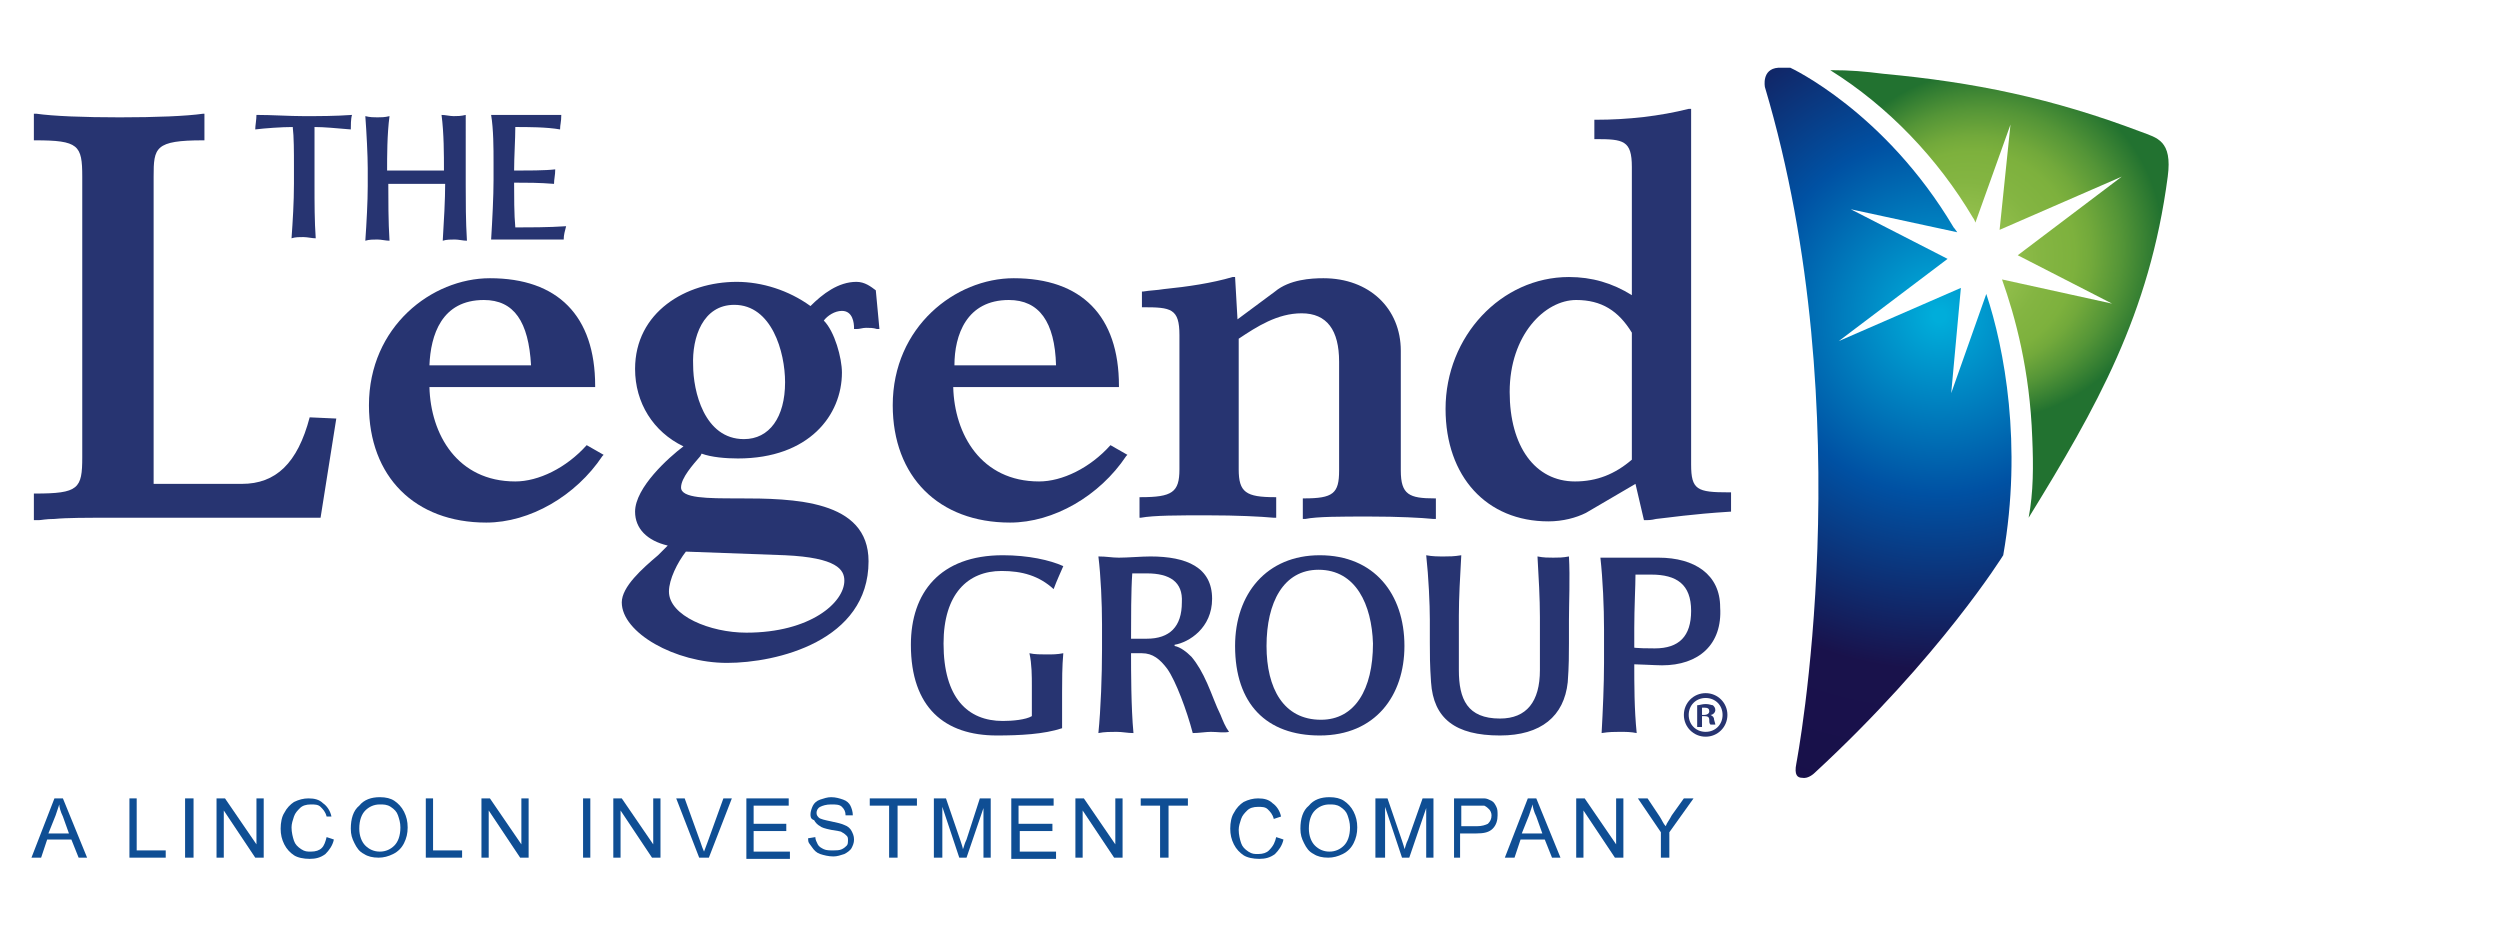 <?xml version="1.0" encoding="utf-8"?>
<!-- Generator: Adobe Illustrator 23.0.3, SVG Export Plug-In . SVG Version: 6.00 Build 0)  -->
<svg version="1.1" id="Layer_1" xmlns="http://www.w3.org/2000/svg" xmlns:xlink="http://www.w3.org/1999/xlink" x="0px" y="0px"
	 width="206.667px" height="78.667px" viewBox="0 0 206.667 78.667" enable-background="new 0 0 206.667 78.667"
	 xml:space="preserve">
<style type="text/css">
	.st0{fill:url(#SVGID_1_);}
	.st1{fill:url(#SVGID_2_);}
	.st2{fill:#273471;}
	.st3{fill:none;stroke:#231F20;stroke-width:0.182;stroke-miterlimit:10;}
	.st4{fill:#0F4E94;}
</style>
<radialGradient id="SVGID_1_" cx="160.335" cy="26.096" r="42.237" gradientUnits="userSpaceOnUse">
	<stop  offset="1.226990e-02" style="stop-color:#00ADDA"/>
	<stop  offset="0.35" style="stop-color:#0051A3"/>
	<stop  offset="0.693" style="stop-color:#19124B"/>
	<stop  offset="1" style="stop-color:#18104A"/>


</radialGradient>
<path class="st0" d="M162.1,23.8L152,28.2l9-6.8l-8-4.1l8.8,1.9c-0.2-0.3-0.3-0.4-0.3-0.4C155.8,9.2,148,5.6,148,5.6h-1
	c-1.4,0.1-1.1,1.6-1.1,1.6c8.1,27.2,2.6,55.9,2.6,55.9c-0.2,1,0.1,1.2,0.5,1.2c0.5,0.1,1-0.4,1-0.4c10.4-9.6,15.6-18,15.6-18
	c1.6-9.1,0.1-17.1-1.4-21.6l-2.9,8.2L162.1,23.8z"/>
<radialGradient id="SVGID_2_" cx="164.961" cy="19.911" r="17.381" fx="160.327" fy="20.063" gradientTransform="matrix(0.872 -0.489 0.484 0.863 11.428 83.377)" gradientUnits="userSpaceOnUse">
	<stop  offset="0" style="stop-color:#B1D362"/>
	<stop  offset="0.188" style="stop-color:#97C24F"/>
	<stop  offset="0.369" style="stop-color:#84B542"/>
	<stop  offset="0.497" style="stop-color:#7DB13D"/>
	<stop  offset="0.563" style="stop-color:#72A93B"/>
	<stop  offset="0.679" style="stop-color:#549537"/>
	<stop  offset="0.831" style="stop-color:#257430"/>
	<stop  offset="0.839" style="stop-color:#227230"/>
</radialGradient>
<path class="st1" d="M177,10.9c-7.4-2.8-13.8-4.1-21.3-4.8c-1.6-0.2-2.7-0.3-4.4-0.3c4.8,3,8.9,7.3,11.8,12.2c0,0,0.1,0.1,0.2,0.4
	l2.9-8.1l-0.9,8.7l10.1-4.4l-8.6,6.5l7.8,4l-9.1-2c1.1,3.1,2.3,7.5,2.5,13.1c0.1,2.3,0.1,4.5-0.3,6.6c5.6-9.1,10-16.8,11.5-28.2
	C179.6,11.6,178.3,11.4,177,10.9z"/>
<g>
	<path class="st2" d="M25.6,34.5C24.6,38.3,22.8,40,20,40h-7.3V14.6c0-2.4,0.1-3,4.1-3h0.1V9.4l-0.1,0c-1.4,0.2-3.9,0.3-6.9,0.3
		c-3,0-5.5-0.1-6.9-0.3l-0.2,0v2.2h0.1c3.6,0,3.9,0.4,3.9,3v23.2c0,2.6-0.3,3-3.9,3H2.8v2.2H3c0,0,0.1,0,0.2,0
		c0.2,0,0.6-0.1,1.3-0.1c1-0.1,2.6-0.1,4.9-0.1h17.1l1.3-8.2L25.6,34.5L25.6,34.5z"/>
	<path class="st2" d="M48.5,36.8c-1.7,1.9-4,3-5.9,3c-4.8,0-7-3.9-7.1-7.8h13.7v-0.1c0-5.8-3.1-8.9-8.7-8.9c-4.8,0-10,4-10,10.5
		c0,5.9,3.8,9.7,9.7,9.7c3.6,0,7.4-2.2,9.6-5.5l0.1-0.1L48.5,36.8L48.5,36.8z M40,24.8c2.5,0,3.7,1.8,3.9,5.4h-8.4
		C35.6,27.7,36.5,24.8,40,24.8z"/>
	<path class="st2" d="M72.4,24c-0.4-0.3-0.9-0.7-1.6-0.7c-1.5,0-2.8,1-3.8,2c-1.8-1.3-4-2-6.1-2c-4.2,0-8.4,2.5-8.4,7.2
		c0,2.8,1.5,5.2,4,6.4c-1.2,0.9-4,3.4-4,5.4c0,1.4,1,2.4,2.7,2.8c-0.2,0.2-0.5,0.5-0.8,0.8c-1.3,1.1-3,2.6-3,3.9c0,2.5,4.4,5,8.7,5
		c4.1,0,11.7-1.8,11.7-8.4c0-5.1-6.2-5.2-10.8-5.2c-2.5,0-4.7,0-4.7-0.9c0-0.8,1-1.9,1.6-2.6l0.1-0.2c0.8,0.3,2,0.4,3,0.4
		c5.9,0,8.6-3.6,8.6-7.1c0-1.2-0.6-3.4-1.5-4.3c0.3-0.4,0.9-0.8,1.5-0.8c0.9,0,1,1,1,1.4l0,0.1l0.2,0c0.3,0,0.5-0.1,0.8-0.1
		c0.3,0,0.6,0,0.9,0.1l0.2,0L72.4,24L72.4,24z M64.9,45.9c4.3,0.2,4.9,1.2,4.9,2.1c0,1.8-2.8,4.3-8.1,4.3c-3,0-6.4-1.4-6.4-3.4
		c0-1,0.7-2.4,1.4-3.3L64.9,45.9z M60.7,25.2c3.1,0,4.2,3.9,4.2,6.4c0,2.9-1.3,4.7-3.4,4.7c-3.3,0-4.2-4-4.2-6.1
		C57.2,27.9,58.1,25.2,60.7,25.2z"/>
	<path class="st2" d="M91.8,36.8c-1.7,1.9-4,3-5.9,3c-4.8,0-7-3.9-7.1-7.8h13.7v-0.1c0-5.8-3.1-8.9-8.7-8.9c-4.8,0-10,4-10,10.5
		c0,5.9,3.8,9.7,9.7,9.7c3.6,0,7.4-2.2,9.6-5.5l0.1-0.1L91.8,36.8L91.8,36.8z M83.4,24.8c2.5,0,3.8,1.8,3.9,5.4h-8.4
		C78.9,27.7,79.9,24.8,83.4,24.8z"/>
	<path class="st2" d="M115.8,38.9V29c0-3.5-2.6-6-6.4-6c-1,0-2.8,0.1-4,1.1l-3.1,2.3l-0.2-3.5l-0.2,0c-1.7,0.5-3.7,0.8-5.7,1
		c-0.6,0.1-1.1,0.1-1.7,0.2l-0.1,0v1.3h0.1c2.3,0,3,0.1,3,2.3v11.1c0,1.9-0.6,2.3-3.2,2.3h-0.1v1.7l0.1,0c1.1-0.2,3.1-0.2,5.5-0.2
		c2.5,0,4.4,0.1,5.5,0.2l0.2,0v-1.7h-0.1c-2.4,0-3-0.4-3-2.3V28c1.5-1,3.2-2.1,5.2-2.1c2.1,0,3.1,1.4,3.1,4v9c0,1.9-0.5,2.3-2.9,2.3
		h-0.1v1.7l0.2,0c1-0.2,2.9-0.2,5.3-0.2c2.4,0,4.3,0.1,5.3,0.2l0.2,0v-1.7h-0.1C116.5,41.2,115.8,40.9,115.8,38.9z"/>
	<path class="st2" d="M142.9,40.7c-2.6,0-3.1-0.2-3.1-2.3c0-9,0-20.2,0-29.2l0-0.2l-0.2,0c-2.4,0.6-5,0.9-7.7,0.9h-0.1v1.6h0.1
		c2.3,0,3,0.1,3,2.3v10.6c-1.6-1-3.3-1.5-5.2-1.5c-5.6,0-10.2,4.9-10.2,10.9c0,5.6,3.4,9.3,8.5,9.3c1.2,0,2.3-0.3,3.1-0.7l4.1-2.4
		l0.7,3h0.2c0.1,0,0.4,0,0.8-0.1c1-0.1,2.9-0.4,6.1-0.6l0.1,0v-1.6H142.9z M134.9,27.5V38c-1.4,1.2-2.9,1.8-4.7,1.8
		c-3.3,0-5.4-2.9-5.4-7.4c0-4.7,2.9-7.6,5.5-7.6C132.4,24.8,133.8,25.7,134.9,27.5z"/>
</g>
<path class="st2" d="M29,10.7c-1.2-0.1-2.2-0.2-3-0.2c0,0.9,0,2.1,0,3.2c0,0.5,0,1.2,0,1.5c0,1.6,0,3.1,0.1,4.5
	c-0.3,0-0.7-0.1-1-0.1c-0.4,0-0.7,0-1,0.1c0.1-1.4,0.2-3,0.2-4.5c0-0.4,0-1,0-1.5c0-1.1,0-2.4-0.1-3.2c-0.9,0-2.3,0.1-3.1,0.2
	c0-0.3,0.1-0.8,0.1-1.2c1.3,0,2.7,0.1,3.9,0.1c1.3,0,2.6,0,4-0.1C29,9.8,29,10.4,29,10.7z"/>
<path class="st2" d="M38.5,13.8c0,0.5,0,1.1,0,1.5c0,1.3,0,3,0.1,4.6c-0.3,0-0.7-0.1-1-0.1c-0.3,0-0.7,0-1,0.1
	c0.1-1.6,0.2-3.4,0.2-4.7c-0.9,0-1.6,0-2.3,0c-0.7,0-1.5,0-2.4,0c0,1.2,0,3.2,0.1,4.7c-0.3,0-0.7-0.1-1-0.1c-0.3,0-0.7,0-1,0.1
	c0.1-1.4,0.2-3.3,0.2-4.5c0-0.5,0-1,0-1.5c0-1-0.1-3-0.2-4.3c0.4,0.1,0.7,0.1,1,0.1c0.3,0,0.6,0,1-0.1C32,11.1,32,12.9,32,14.1
	c0.9,0,1.7,0,2.4,0c0.7,0,1.5,0,2.3,0c0-1.3,0-3.1-0.2-4.6c0.3,0,0.7,0.1,1,0.1c0.3,0,0.6,0,1-0.1C38.5,10.9,38.5,12.8,38.5,13.8z"
	/>
<path class="st2" d="M46.6,19.8c-1.1,0-2,0-2.8,0c-0.9,0-2,0-3.2,0c0.1-1.6,0.2-3.6,0.2-4.9c0-0.4,0-1,0-1.5c0-1.1,0-2.7-0.2-3.9
	c1,0,2.2,0,3,0c0.8,0,1.7,0,2.8,0c0,0.6-0.1,0.8-0.1,1.2c-1.1-0.2-2.7-0.2-3.7-0.2c0,1-0.1,2.5-0.1,3.6c1,0,2.6,0,3.4-0.1
	c0,0.5-0.1,0.8-0.1,1.2c-1.2-0.1-2.3-0.1-3.3-0.1c0,1,0,2.7,0.1,3.7c1,0,2.8,0,4.2-0.1C46.7,19.1,46.6,19.4,46.6,19.8z"/>
<path class="st2" d="M87.8,57.2c0,1.1,0,2,0,3c-1.5,0.5-3.5,0.6-5.4,0.6c-4.3,0-7.1-2.3-7.1-7.5c0-4.3,2.4-7.4,7.6-7.4
	c2.1,0,3.9,0.4,5,0.9c-0.3,0.7-0.5,1.1-0.8,1.9c-1.2-1.1-2.6-1.5-4.3-1.5c-2.8,0-4.8,1.9-4.8,6c0,4.5,2,6.4,4.9,6.4
	c0.8,0,1.9-0.1,2.4-0.4c0-0.8,0-1.7,0-2.5c0-0.8,0-1.8-0.2-2.7c0.4,0.1,1,0.1,1.4,0.1c0.5,0,0.9,0,1.4-0.1
	C87.8,55.1,87.8,56.3,87.8,57.2z"/>
<path class="st2" d="M100.1,60.5c-0.4,0-1,0.1-1.5,0.1c-0.5-1.9-1.4-4.3-2.1-5.3c-0.6-0.8-1.2-1.3-2.1-1.3c-0.4,0-0.6,0-0.9,0
	c0,1.4,0,4.5,0.2,6.6c-0.5,0-0.9-0.1-1.4-0.1c-0.5,0-1,0-1.5,0.1c0.2-2,0.3-4.8,0.3-6.9c0-0.5,0-1.4,0-2.1c0-1.7-0.1-4-0.3-5.6
	c0.7,0,1.1,0.1,1.7,0.1c0.7,0,1.9-0.1,2.6-0.1c3,0,5.1,0.9,5.1,3.5c0,2.4-1.9,3.6-3.1,3.8v0.1c0.5,0.1,1,0.5,1.4,0.9
	c0.5,0.6,0.9,1.3,1.3,2.2c0.4,0.9,0.7,1.8,1.1,2.6c0.2,0.5,0.4,1,0.7,1.4C101.2,60.6,100.6,60.5,100.1,60.5z M94.8,47.4
	c-0.5,0-0.8,0-1.2,0c-0.1,1.4-0.1,3.8-0.1,5.4c0.4,0,0.9,0,1.3,0c1.9,0,2.9-1,2.9-3C97.8,48.1,96.7,47.4,94.8,47.4z"/>
<path class="st2" d="M109.1,60.8c-4.4,0-7-2.6-7-7.4c0-4.3,2.6-7.5,7-7.5c4.5,0,7,3.2,7,7.5C116.1,57.5,113.7,60.8,109.1,60.8z
	 M109,47.1c-2.9,0-4.3,2.7-4.3,6.3c0,3.5,1.4,6.1,4.5,6.1c2.8,0,4.3-2.5,4.3-6.3C113.4,50,112.1,47.1,109,47.1z"/>
<path class="st2" d="M129.7,51.3c0,0.7,0,1.3,0,1.9c0,0.8,0,1.9-0.1,3.2c-0.3,2.8-2.2,4.4-5.6,4.4c-3.7,0-5.5-1.4-5.7-4.4
	c-0.1-1.4-0.1-2.4-0.1-3.3c0-0.6,0-1.2,0-1.9c0-1.2-0.1-3.5-0.3-5.3c0.5,0.1,1,0.1,1.5,0.1c0.4,0,0.8,0,1.4-0.1
	c-0.1,1.8-0.2,3.5-0.2,5c0,0.5,0,1.3,0,1.8c0,0.9,0,2.7,0,2.7c0,2.4,0.7,4,3.4,4c2.2,0,3.3-1.4,3.3-4c0,0,0-1.4,0-2.6
	c0-0.5,0-1.3,0-1.8c0-1.5-0.1-3.3-0.2-5c0.5,0.1,0.9,0.1,1.3,0.1c0.4,0,0.8,0,1.3-0.1C129.8,47.8,129.7,49.8,129.7,51.3z"/>
<path class="st2" d="M137.4,55c-0.5,0-2.3-0.1-2.7-0.1l0.2-1.4c0.2,0.1,1.6,0.1,1.9,0.1c2,0,3-1,3-3.1c0-2.2-1.2-3-3.3-3
	c-0.4,0-0.9,0-1.3,0c0,0.9-0.1,2.8-0.1,4.4c0,0.9,0,1.9,0,2.8c0,2,0,3.9,0.2,5.9c-0.5-0.1-0.9-0.1-1.4-0.1c-0.4,0-0.9,0-1.5,0.1
	c0.1-1.8,0.2-4,0.2-5.8c0-0.7,0-2.1,0-2.8c0-1.8-0.1-4.1-0.3-5.9c0.5,0,1.6,0,2,0c0.8,0,2.1,0,2.8,0c3,0,5.1,1.4,5.1,4.1
	C142.4,53.3,140.4,55,137.4,55z"/>
<g>
	<path class="st2" d="M141,57.3c1,0,1.8,0.8,1.8,1.8c0,1-0.8,1.8-1.8,1.8c-1,0-1.8-0.8-1.8-1.8C139.2,58.1,140,57.3,141,57.3
		L141,57.3z M141,57.7c-0.8,0-1.4,0.6-1.4,1.4c0,0.8,0.6,1.4,1.4,1.4c0.8,0,1.4-0.6,1.4-1.4C142.4,58.3,141.8,57.7,141,57.7
		L141,57.7z M140.7,60.1h-0.4v-1.8c0.2,0,0.4-0.1,0.7-0.1c0.3,0,0.5,0.1,0.6,0.1c0.1,0.1,0.2,0.2,0.2,0.4c0,0.2-0.2,0.4-0.4,0.4v0
		c0.2,0.1,0.3,0.2,0.3,0.4c0.1,0.3,0.1,0.4,0.1,0.4h-0.4c-0.1-0.1-0.1-0.2-0.1-0.4c0-0.2-0.1-0.3-0.4-0.3h-0.2V60.1z M140.7,59.1
		h0.2c0.2,0,0.4-0.1,0.4-0.3c0-0.2-0.1-0.3-0.4-0.3c-0.1,0-0.2,0-0.2,0V59.1z"/>
</g>
<g>
	<path class="st4" d="M2.6,70.9L4.5,66h0.7l2,4.9H6.5l-0.6-1.5h-2l-0.5,1.5H2.6z M4,68.9h1.7l-0.5-1.4c-0.2-0.4-0.3-0.8-0.3-1
		c-0.1,0.3-0.2,0.6-0.3,0.9L4,68.9z"/>
	<path class="st4" d="M10.7,70.9V66h0.6v4.3h2.4v0.6H10.7z"/>
	<path class="st4" d="M15.3,70.9V66H16v4.9H15.3z"/>
	<path class="st4" d="M17.9,70.9V66h0.7l2.6,3.8V66h0.6v4.9h-0.7l-2.6-3.9v3.9H17.9z"/>
	<path class="st4" d="M27,69.2l0.6,0.2c-0.1,0.5-0.4,0.9-0.7,1.2c-0.4,0.3-0.8,0.4-1.3,0.4c-0.5,0-1-0.1-1.3-0.3
		c-0.3-0.2-0.6-0.5-0.8-0.9c-0.2-0.4-0.3-0.8-0.3-1.3c0-0.5,0.1-1,0.3-1.3c0.2-0.4,0.5-0.7,0.8-0.9c0.4-0.2,0.8-0.3,1.2-0.3
		c0.5,0,0.9,0.1,1.2,0.4c0.3,0.2,0.6,0.6,0.7,1.1L27,67.5c-0.1-0.4-0.3-0.6-0.5-0.8c-0.2-0.2-0.5-0.2-0.8-0.2
		c-0.4,0-0.7,0.1-0.9,0.3s-0.4,0.4-0.5,0.7c-0.1,0.3-0.2,0.6-0.2,0.9c0,0.4,0.1,0.8,0.2,1.1s0.3,0.5,0.6,0.7
		c0.3,0.2,0.5,0.2,0.8,0.2c0.4,0,0.7-0.1,0.9-0.3C26.8,69.9,26.9,69.6,27,69.2z"/>
	<path class="st4" d="M29,68.5c0-0.8,0.2-1.5,0.7-1.9c0.4-0.5,1-0.7,1.7-0.7c0.5,0,0.9,0.1,1.2,0.3s0.6,0.5,0.8,0.9s0.3,0.8,0.3,1.3
		c0,0.5-0.1,0.9-0.3,1.3c-0.2,0.4-0.5,0.7-0.9,0.9c-0.4,0.2-0.8,0.3-1.2,0.3c-0.5,0-0.9-0.1-1.2-0.3c-0.4-0.2-0.6-0.5-0.8-0.9
		S29,69,29,68.5z M29.7,68.5c0,0.6,0.2,1.1,0.5,1.4c0.3,0.3,0.7,0.5,1.2,0.5c0.5,0,0.9-0.2,1.2-0.5c0.3-0.3,0.5-0.8,0.5-1.5
		c0-0.4-0.1-0.7-0.2-1s-0.3-0.5-0.6-0.7s-0.6-0.2-0.9-0.2c-0.5,0-0.9,0.2-1.2,0.5S29.7,67.8,29.7,68.5z"/>
	<path class="st4" d="M35.2,70.9V66h0.6v4.3h2.4v0.6H35.2z"/>
	<path class="st4" d="M39.8,70.9V66h0.7l2.6,3.8V66h0.6v4.9H43l-2.6-3.9v3.9H39.8z"/>
	<path class="st4" d="M48.2,70.9V66h0.6v4.9H48.2z"/>
	<path class="st4" d="M50.7,70.9V66h0.7l2.6,3.8V66h0.6v4.9h-0.7l-2.6-3.9v3.9H50.7z"/>
	<path class="st4" d="M57.8,70.9L55.9,66h0.7l1.3,3.6c0.1,0.3,0.2,0.6,0.3,0.8c0.1-0.3,0.2-0.5,0.3-0.8l1.3-3.6h0.7l-1.9,4.9H57.8z"
		/>
	<path class="st4" d="M61.7,70.9V66h3.5v0.6h-2.9v1.5h2.7v0.6h-2.7v1.7h3v0.6H61.7z"/>
	<path class="st4" d="M66.8,69.3l0.6-0.1c0,0.2,0.1,0.4,0.2,0.6c0.1,0.2,0.3,0.3,0.5,0.4c0.2,0.1,0.5,0.1,0.8,0.1
		c0.2,0,0.5,0,0.7-0.1c0.2-0.1,0.3-0.2,0.4-0.3c0.1-0.1,0.1-0.3,0.1-0.4c0-0.2,0-0.3-0.1-0.4c-0.1-0.1-0.2-0.2-0.4-0.3
		c-0.1-0.1-0.4-0.1-0.9-0.2c-0.5-0.1-0.8-0.2-0.9-0.3c-0.2-0.1-0.4-0.3-0.5-0.5C67,67.7,67,67.5,67,67.3c0-0.2,0.1-0.5,0.2-0.7
		c0.1-0.2,0.3-0.4,0.6-0.5s0.6-0.2,0.9-0.2c0.4,0,0.7,0.1,1,0.2s0.5,0.3,0.6,0.5c0.1,0.2,0.2,0.5,0.2,0.8l-0.6,0
		c0-0.3-0.1-0.5-0.3-0.7c-0.2-0.2-0.5-0.2-0.9-0.2c-0.4,0-0.7,0.1-0.9,0.2c-0.2,0.1-0.3,0.3-0.3,0.5c0,0.2,0.1,0.3,0.2,0.4
		c0.1,0.1,0.5,0.2,1,0.3c0.5,0.1,0.9,0.2,1.1,0.3c0.3,0.1,0.5,0.3,0.6,0.5c0.1,0.2,0.2,0.4,0.2,0.7c0,0.3-0.1,0.5-0.2,0.7
		c-0.1,0.2-0.4,0.4-0.6,0.5c-0.3,0.1-0.6,0.2-0.9,0.2c-0.4,0-0.8-0.1-1.1-0.2c-0.3-0.1-0.5-0.3-0.7-0.6S66.8,69.7,66.8,69.3z"/>
	<path class="st4" d="M73.5,70.9v-4.3h-1.6V66h3.9v0.6h-1.6v4.3H73.5z"/>
	<path class="st4" d="M77.2,70.9V66h1l1.2,3.5c0.1,0.3,0.2,0.6,0.2,0.7c0.1-0.2,0.1-0.4,0.3-0.8L81,66h0.9v4.9h-0.6v-4.1l-1.4,4.1
		h-0.6l-1.4-4.2v4.2H77.2z"/>
	<path class="st4" d="M83.6,70.9V66h3.5v0.6h-2.9v1.5H87v0.6h-2.7v1.7h3v0.6H83.6z"/>
	<path class="st4" d="M88.9,70.9V66h0.7l2.6,3.8V66h0.6v4.9h-0.7l-2.6-3.9v3.9H88.9z"/>
	<path class="st4" d="M95.9,70.9v-4.3h-1.6V66h3.9v0.6h-1.6v4.3H95.9z"/>
	<path class="st4" d="M105.5,69.2l0.6,0.2c-0.1,0.5-0.4,0.9-0.7,1.2c-0.4,0.3-0.8,0.4-1.3,0.4c-0.5,0-1-0.1-1.3-0.3
		c-0.3-0.2-0.6-0.5-0.8-0.9c-0.2-0.4-0.3-0.8-0.3-1.3c0-0.5,0.1-1,0.3-1.3c0.2-0.4,0.5-0.7,0.8-0.9c0.4-0.2,0.8-0.3,1.2-0.3
		c0.5,0,0.9,0.1,1.2,0.4c0.3,0.2,0.6,0.6,0.7,1.1l-0.6,0.2c-0.1-0.4-0.3-0.6-0.5-0.8c-0.2-0.2-0.5-0.2-0.8-0.2
		c-0.4,0-0.7,0.1-0.9,0.3s-0.4,0.4-0.5,0.7c-0.1,0.3-0.2,0.6-0.2,0.9c0,0.4,0.1,0.8,0.2,1.1s0.3,0.5,0.6,0.7
		c0.3,0.2,0.5,0.2,0.8,0.2c0.4,0,0.7-0.1,0.9-0.3C105.3,69.9,105.4,69.6,105.5,69.2z"/>
	<path class="st4" d="M107.5,68.5c0-0.8,0.2-1.5,0.7-1.9c0.4-0.5,1-0.7,1.7-0.7c0.5,0,0.9,0.1,1.2,0.3s0.6,0.5,0.8,0.9
		s0.3,0.8,0.3,1.3c0,0.5-0.1,0.9-0.3,1.3c-0.2,0.4-0.5,0.7-0.9,0.9c-0.4,0.2-0.8,0.3-1.2,0.3c-0.5,0-0.9-0.1-1.2-0.3
		c-0.4-0.2-0.6-0.5-0.8-0.9S107.5,69,107.5,68.5z M108.2,68.5c0,0.6,0.2,1.1,0.5,1.4c0.3,0.3,0.7,0.5,1.2,0.5c0.5,0,0.9-0.2,1.2-0.5
		c0.3-0.3,0.5-0.8,0.5-1.5c0-0.4-0.1-0.7-0.2-1s-0.3-0.5-0.6-0.7s-0.6-0.2-0.9-0.2c-0.5,0-0.9,0.2-1.2,0.5S108.2,67.8,108.2,68.5z"
		/>
	<path class="st4" d="M113.7,70.9V66h1l1.2,3.5c0.1,0.3,0.2,0.6,0.2,0.7c0.1-0.2,0.1-0.4,0.3-0.8l1.2-3.4h0.9v4.9h-0.6v-4.1
		l-1.4,4.1h-0.6l-1.4-4.2v4.2H113.7z"/>
	<path class="st4" d="M120.2,70.9V66h1.8c0.3,0,0.6,0,0.7,0c0.2,0,0.4,0.1,0.6,0.2c0.2,0.1,0.3,0.3,0.4,0.5c0.1,0.2,0.1,0.4,0.1,0.7
		c0,0.4-0.1,0.8-0.4,1.1c-0.3,0.3-0.7,0.4-1.4,0.4h-1.3v2H120.2z M120.8,68.3h1.3c0.4,0,0.7-0.1,0.9-0.2c0.2-0.2,0.3-0.4,0.3-0.7
		c0-0.2-0.1-0.4-0.2-0.5c-0.1-0.1-0.2-0.2-0.4-0.3c-0.1,0-0.3,0-0.6,0h-1.3V68.3z"/>
	<path class="st4" d="M124.4,70.9l1.9-4.9h0.7l2,4.9h-0.7l-0.6-1.5h-2l-0.5,1.5H124.4z M125.8,68.9h1.7l-0.5-1.4
		c-0.2-0.4-0.3-0.8-0.3-1c-0.1,0.3-0.2,0.6-0.3,0.9L125.8,68.9z"/>
	<path class="st4" d="M130.3,70.9V66h0.7l2.6,3.8V66h0.6v4.9h-0.7l-2.6-3.9v3.9H130.3z"/>
	<path class="st4" d="M137.3,70.9v-2.1l-1.9-2.8h0.8l1,1.5c0.2,0.3,0.3,0.6,0.5,0.8c0.1-0.3,0.3-0.5,0.5-0.9l1-1.4h0.8l-2,2.8v2.1
		H137.3z"/>
</g>
</svg>
